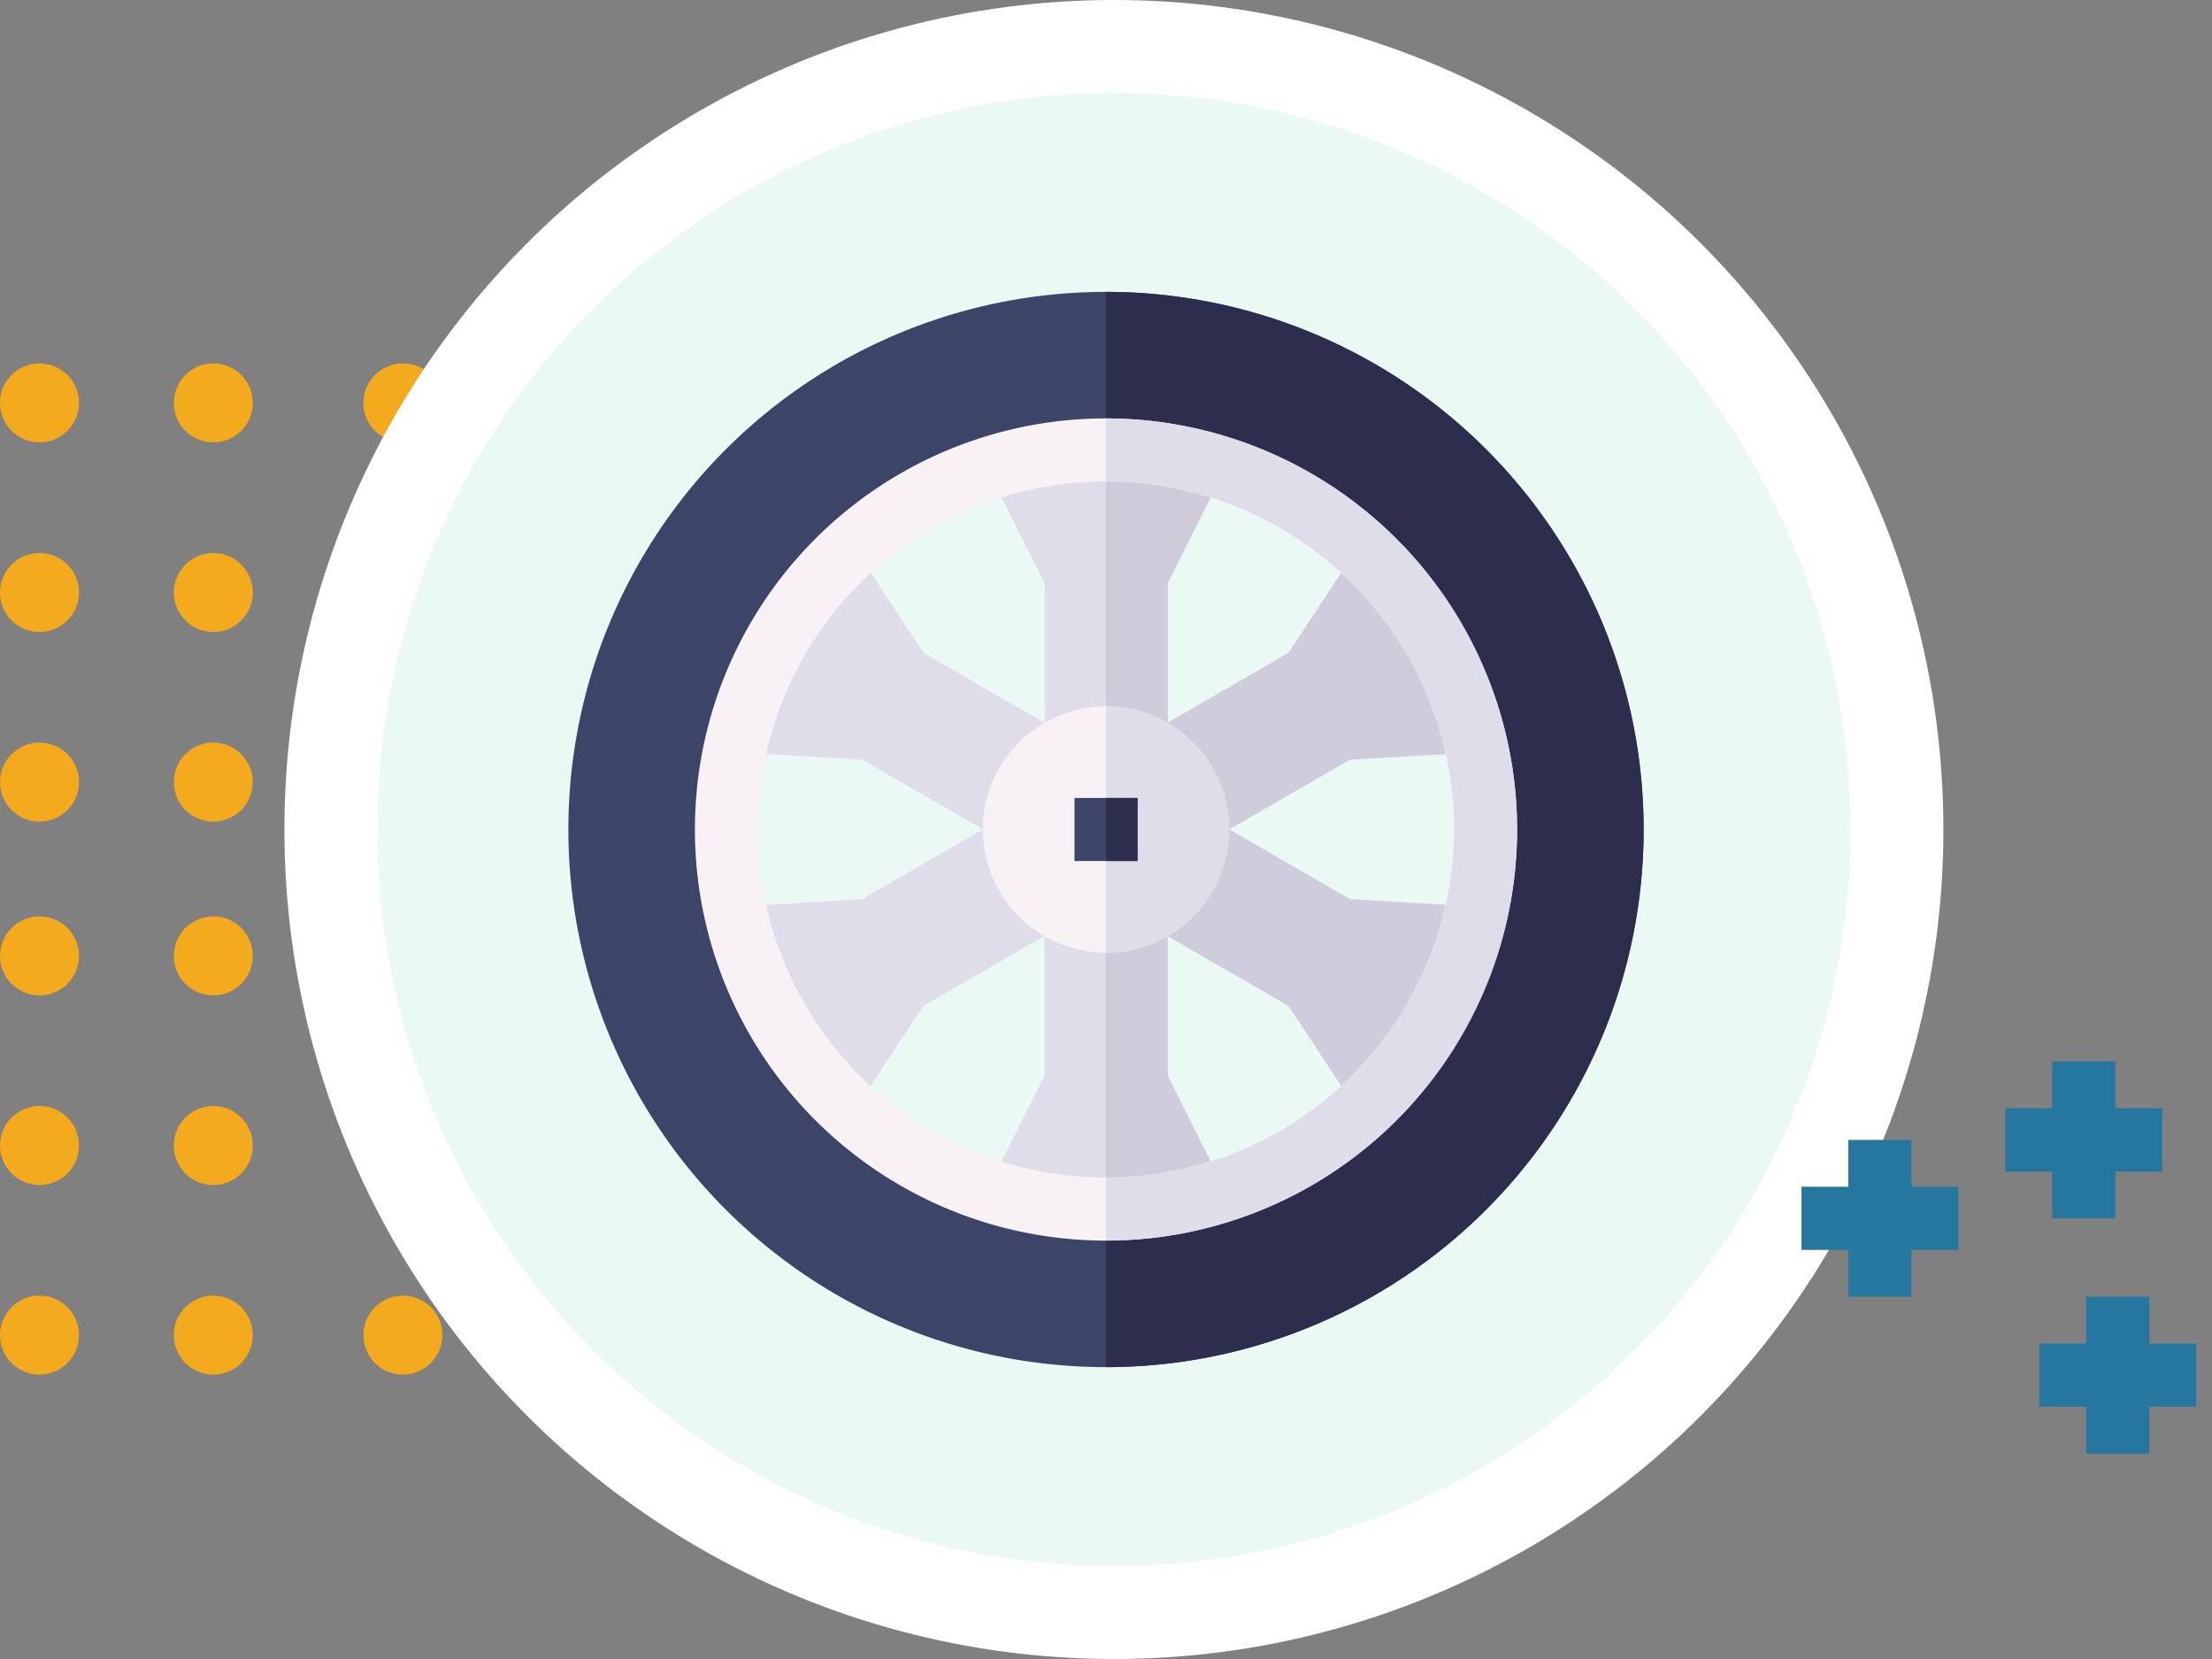 <svg xmlns="http://www.w3.org/2000/svg" width="140" height="105" viewBox="0 0 140 105">
  <rect x="0" y="0" width="140" height="105" fill="#808080" stroke="none"/>
  <g id="Grupo_876036" data-name="Grupo 876036" transform="translate(1830 5278)">
    <g id="Grupo_874771" data-name="Grupo 874771" transform="translate(-2770 -13040)">
      <rect id="Rectángulo_291467" data-name="Rectángulo 291467" width="140" height="75" transform="translate(940 7779)" fill="none"/>
      <g id="Grupo_874625" data-name="Grupo 874625" transform="translate(421)">
        <g id="Grupo_874620" data-name="Grupo 874620" transform="translate(832 9613.532) rotate(180)">
          <circle id="Elipse_4713" data-name="Elipse 4713" cx="2.5" cy="2.5" r="2.5" transform="translate(285 1799.532)" fill="#f3ab1d"/>
          <circle id="Elipse_4717" data-name="Elipse 4717" cx="2.5" cy="2.5" r="2.5" transform="translate(285 1811.532)" fill="#f3ab1d"/>
          <circle id="Elipse_4719" data-name="Elipse 4719" cx="2.5" cy="2.5" r="2.5" transform="translate(285 1823.532)" fill="#f3ab1d"/>
          <circle id="Elipse_4715" data-name="Elipse 4715" cx="2.5" cy="2.5" r="2.5" transform="translate(297 1799.532)" fill="#f3ab1d"/>
          <circle id="Elipse_4720" data-name="Elipse 4720" cx="2.5" cy="2.5" r="2.5" transform="translate(308 1799.532)" fill="#f3ab1d"/>
          <circle id="Elipse_4716" data-name="Elipse 4716" cx="2.5" cy="2.5" r="2.5" transform="translate(297 1811.532)" fill="#f3ab1d"/>
          <circle id="Elipse_4721" data-name="Elipse 4721" cx="2.5" cy="2.5" r="2.5" transform="translate(308 1811.532)" fill="#f3ab1d"/>
          <circle id="Elipse_4718" data-name="Elipse 4718" cx="2.5" cy="2.5" r="2.5" transform="translate(297 1823.532)" fill="#f3ab1d"/>
          <circle id="Elipse_4722" data-name="Elipse 4722" cx="2.5" cy="2.5" r="2.5" transform="translate(308 1823.532)" fill="#f3ab1d"/>
        </g>
        <g id="Grupo_874621" data-name="Grupo 874621" transform="translate(832 9648.532) rotate(180)">
          <circle id="Elipse_4713-2" data-name="Elipse 4713" cx="2.5" cy="2.5" r="2.5" transform="translate(285 1799.532)" fill="#f3ab1d"/>
          <circle id="Elipse_4717-2" data-name="Elipse 4717" cx="2.5" cy="2.5" r="2.5" transform="translate(285 1811.532)" fill="#f3ab1d"/>
          <circle id="Elipse_4719-2" data-name="Elipse 4719" cx="2.5" cy="2.5" r="2.5" transform="translate(285 1823.532)" fill="#f3ab1d"/>
          <circle id="Elipse_4715-2" data-name="Elipse 4715" cx="2.5" cy="2.5" r="2.5" transform="translate(297 1799.532)" fill="#f3ab1d"/>
          <circle id="Elipse_4720-2" data-name="Elipse 4720" cx="2.5" cy="2.5" r="2.5" transform="translate(308 1799.532)" fill="#f3ab1d"/>
          <circle id="Elipse_4716-2" data-name="Elipse 4716" cx="2.5" cy="2.5" r="2.5" transform="translate(297 1811.532)" fill="#f3ab1d"/>
          <circle id="Elipse_4721-2" data-name="Elipse 4721" cx="2.5" cy="2.5" r="2.5" transform="translate(308 1811.532)" fill="#f3ab1d"/>
          <circle id="Elipse_4718-2" data-name="Elipse 4718" cx="2.5" cy="2.5" r="2.5" transform="translate(297 1823.532)" fill="#f3ab1d"/>
          <circle id="Elipse_4722-2" data-name="Elipse 4722" cx="2.5" cy="2.5" r="2.5" transform="translate(308 1823.532)" fill="#f3ab1d"/>
        </g>
      </g>
      <g id="Grupo_874626" data-name="Grupo 874626" transform="translate(483 5409)">
        <circle id="Elipse_4723" data-name="Elipse 4723" cx="52.5" cy="52.5" r="52.5" transform="translate(475 2353)" fill="#fff"/>
        <path id="Trazado_596604" data-name="Trazado 596604" d="M46.62,0A46.62,46.62,0,1,1,0,46.62,46.62,46.62,0,0,1,46.62,0Z" transform="translate(480.88 2358.88)" fill="#e3f7f0" opacity="0.7"/>
      </g>
      <g id="Grupo_874627" data-name="Grupo 874627" transform="translate(1054.019 7829.184)">
        <g id="Grupo_151688" data-name="Grupo 151688" transform="translate(0 4.964)">
          <path id="Trazado_212295" data-name="Trazado 212295" d="M-11425.02-11468v9.927" transform="translate(11429.982 11467.997)" fill="none" stroke="#26779f" stroke-width="4"/>
          <path id="Trazado_212296" data-name="Trazado 212296" d="M0,0V9.926" transform="translate(9.926 4.963) rotate(90)" fill="none" stroke="#26779f" stroke-width="4"/>
        </g>
        <g id="Grupo_151689" data-name="Grupo 151689" transform="translate(12.905 0)">
          <path id="Trazado_212295-2" data-name="Trazado 212295" d="M-11425.02-11468v9.927" transform="translate(11429.982 11467.997)" fill="none" stroke="#26779f" stroke-width="4"/>
          <path id="Trazado_212296-2" data-name="Trazado 212296" d="M0,0V9.926" transform="translate(9.926 4.963) rotate(90)" fill="none" stroke="#26779f" stroke-width="4"/>
        </g>
        <g id="Grupo_151690" data-name="Grupo 151690" transform="translate(15.055 14.89)">
          <path id="Trazado_212295-3" data-name="Trazado 212295" d="M-11425.02-11468v9.927" transform="translate(11429.982 11467.997)" fill="none" stroke="#26779f" stroke-width="4"/>
          <path id="Trazado_212296-3" data-name="Trazado 212296" d="M0,0V9.926" transform="translate(9.926 4.963) rotate(90)" fill="none" stroke="#26779f" stroke-width="4"/>
        </g>
      </g>
    </g>
    <g id="llanta-de-carro" transform="translate(-1794.027 -5259.527)">
      <path id="Trazado_598169" data-name="Trazado 598169" d="M122.283,98.442l7.418.445-.864,7.431-6.353,5.072-4.1-6.2-7.647-4.414v8.839l3.326,6.65-7.232,2.666-7.212-2.66,3.328-6.657v-8.848l-7.663,4.423-4.1,6.207-6.007-4.482L83.97,98.887l7.423-.445,7.655-4.42L91.4,89.607l-7.433-.433v-8.2L91.2,76.661l4.1,6.2,7.655,4.42v-8.83L99.612,71.8l7.224-2.6,7.232,2.6-3.326,6.65v8.82l7.637-4.41,4.093-6.2,6.365,2.876.864,9.635-7.426.432-7.647,4.416Z" transform="translate(-72.809 -60.002)" fill="#dfdde9"/>
      <path id="Trazado_598170" data-name="Trazado 598170" d="M271.448,98.442l7.418.445L278,106.319l-6.353,5.072-4.1-6.2-7.647-4.414v8.839l3.326,6.65L256,118.928V69.2l7.232,2.6-3.326,6.65v8.82l7.637-4.41,4.093-6.2L278,79.54l.864,9.635-7.426.432-7.647,4.416Z" transform="translate(-221.973 -60.002)" fill="#cfccdc"/>
      <circle id="Elipse_5504" data-name="Elipse 5504" cx="7.793" cy="7.793" r="7.793" transform="translate(26.234 26.234)" fill="#f8f2f7"/>
      <path id="Trazado_598171" data-name="Trazado 598171" d="M256,212.956V197.37a7.793,7.793,0,0,1,0,15.586Z" transform="translate(-221.973 -171.136)" fill="#dfdde9"/>
      <path id="Trazado_598172" data-name="Trazado 598172" d="M241,241h3.988v3.988H241Z" transform="translate(-208.967 -208.967)" fill="#3c4467"/>
      <path id="Trazado_598173" data-name="Trazado 598173" d="M256,241h1.994v3.988H256Z" transform="translate(-221.973 -208.967)" fill="#2d2d4d"/>
      <path id="Trazado_598174" data-name="Trazado 598174" d="M34.027,0A34.027,34.027,0,1,0,68.054,34.027,34.028,34.028,0,0,0,34.027,0Zm0,58.278A24.251,24.251,0,1,1,58.278,34.027,24.25,24.25,0,0,1,34.027,58.278Z" fill="#3c4467"/>
      <path id="Trazado_598175" data-name="Trazado 598175" d="M290.027,34.027A34.028,34.028,0,0,1,256,68.054V58.278a24.251,24.251,0,1,0,0-48.5V0A34.028,34.028,0,0,1,290.027,34.027Z" transform="translate(-221.973)" fill="#2d2d4d"/>
      <path id="Trazado_598176" data-name="Trazado 598176" d="M86.269,60.25a26.019,26.019,0,1,0,26.019,26.019A26.048,26.048,0,0,0,86.269,60.25Zm0,48.05A22.031,22.031,0,1,1,108.3,86.269,22.056,22.056,0,0,1,86.269,108.3Z" transform="translate(-52.242 -52.242)" fill="#f8f2f7"/>
      <path id="Trazado_598177" data-name="Trazado 598177" d="M282.019,86.269A26.048,26.048,0,0,1,256,112.287V108.3a22.031,22.031,0,1,0,0-44.062V60.25A26.048,26.048,0,0,1,282.019,86.269Z" transform="translate(-221.973 -52.242)" fill="#dfdde9"/>
    </g>
  </g>
</svg>
